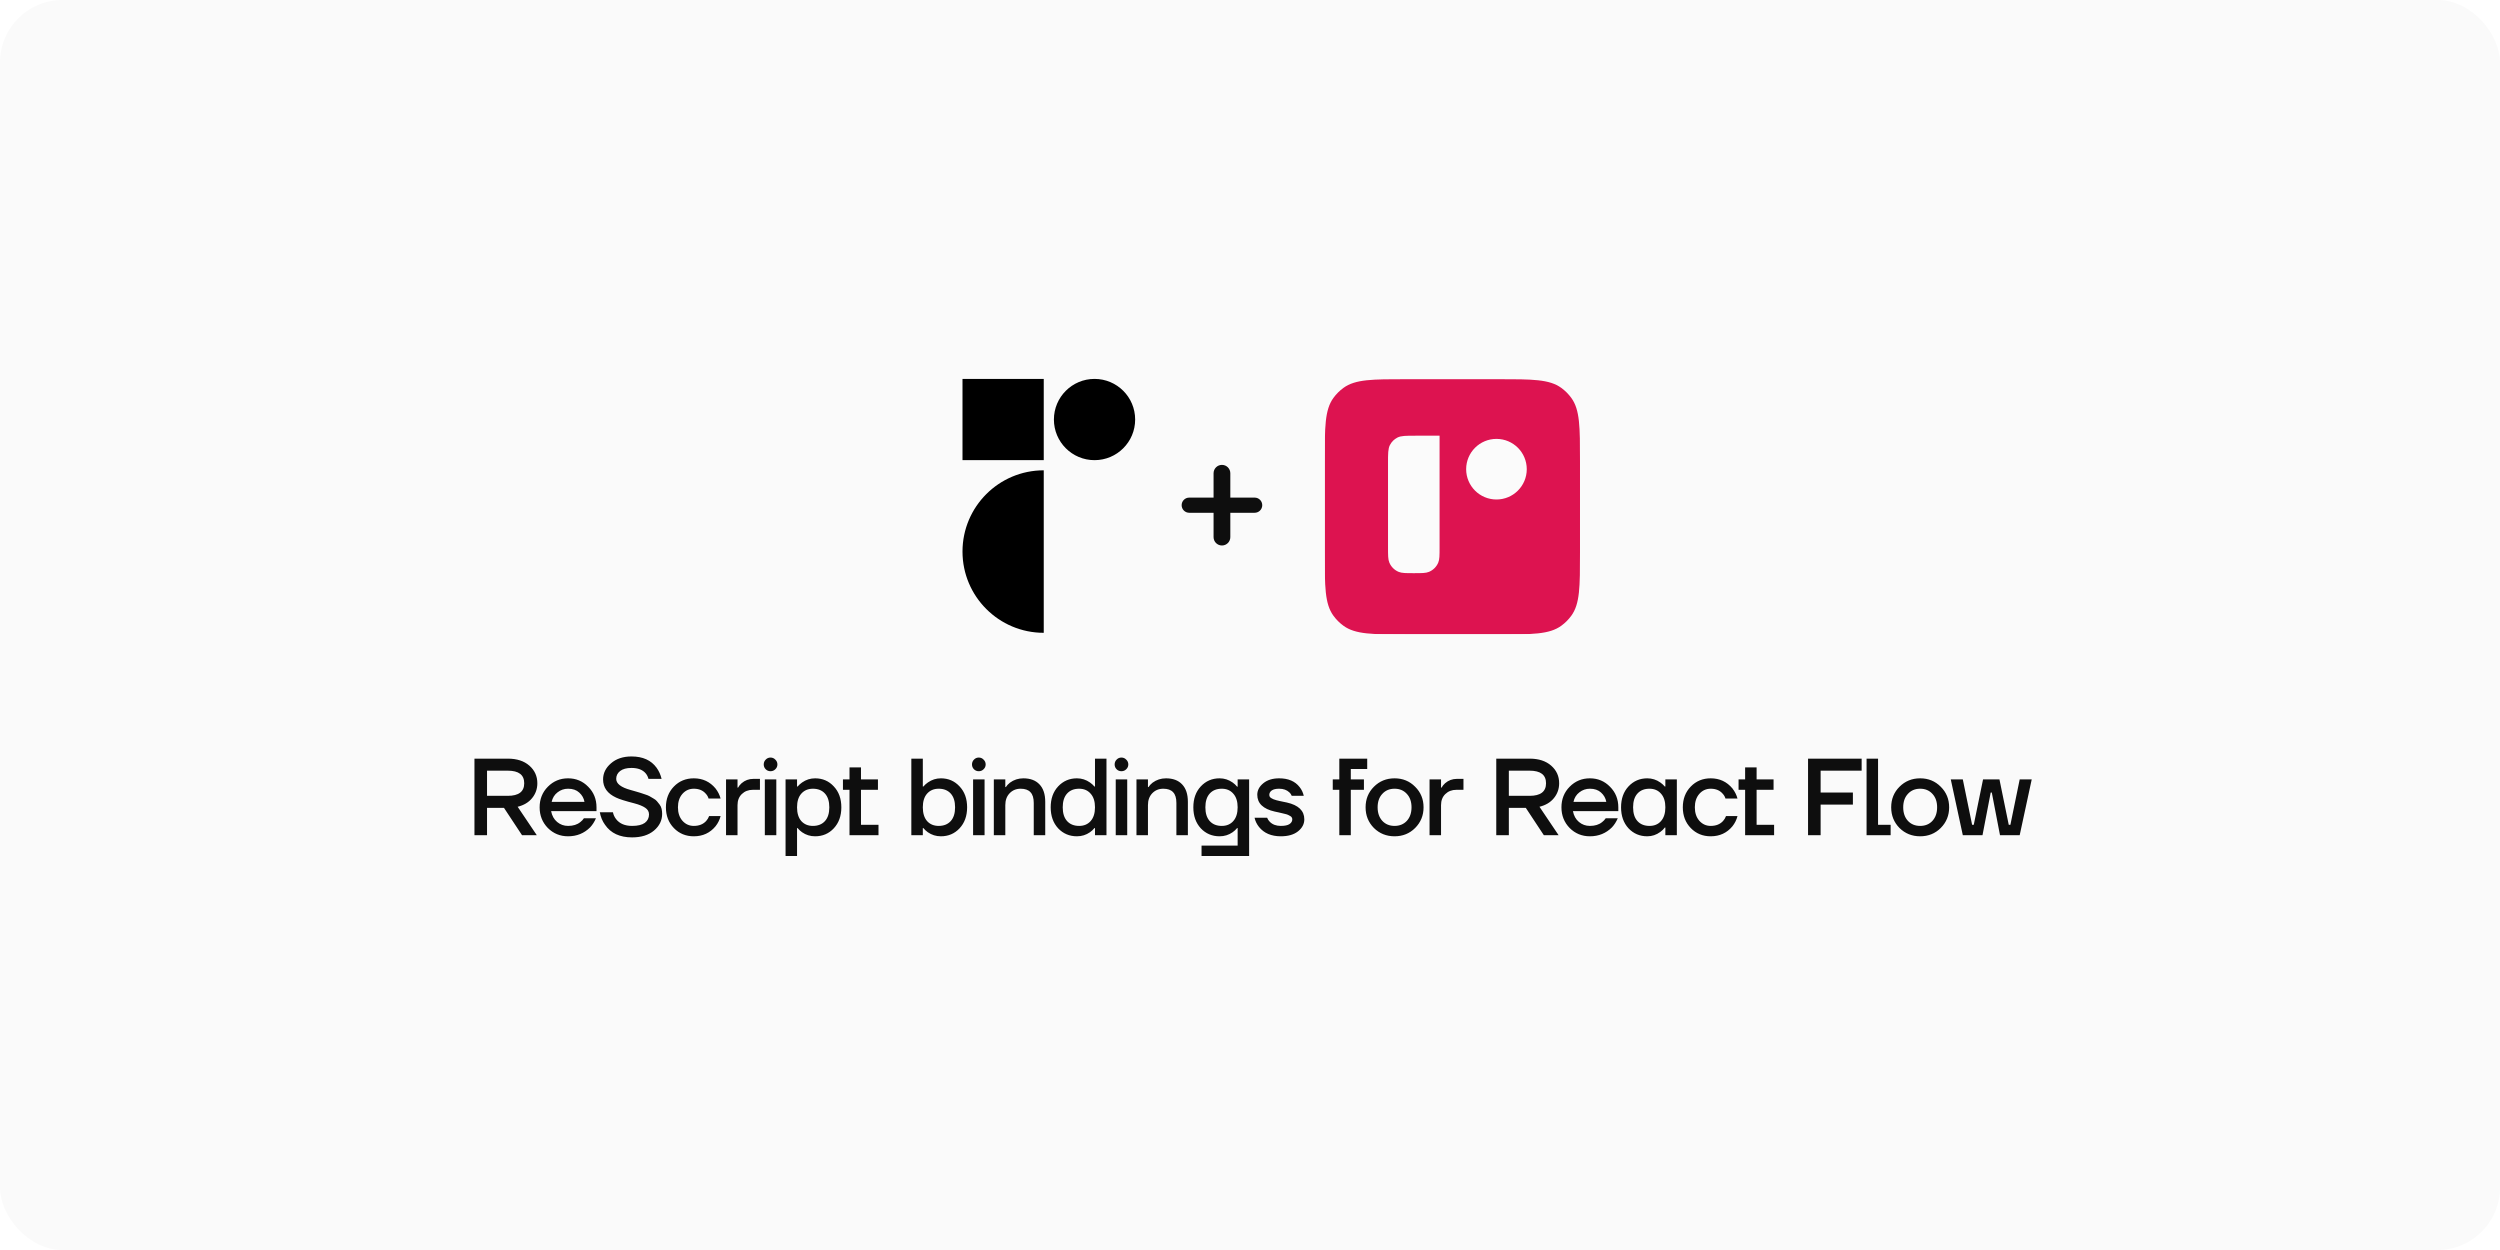 <svg width="1280" height="640" viewBox="0 0 1280 640" fill="none" xmlns="http://www.w3.org/2000/svg">
<rect width="1280" height="640" rx="32" fill="#FAFAFA"/>
<path d="M242.92 427.624V388.424H260C264.629 388.424 268.307 389.618 271.032 392.008C273.757 394.397 275.12 397.402 275.12 401.024C275.12 403.898 274.224 406.437 272.432 408.64C270.677 410.805 268.213 412.28 265.04 413.064L274.84 427.624H267.28L258.04 413.624H249.36V427.624H242.92ZM249.36 407.464H260C265.6 407.464 268.4 405.317 268.4 401.024C268.4 396.73 265.6 394.584 260 394.584H249.36V407.464ZM280.49 423.928C277.69 421.053 276.29 417.525 276.29 413.344C276.29 409.162 277.69 405.653 280.49 402.816C283.328 399.941 286.781 398.504 290.85 398.504C294.92 398.504 298.354 399.941 301.154 402.816C303.992 405.653 305.41 409.162 305.41 413.344V415.304H282.17C282.618 417.656 283.645 419.504 285.25 420.848C286.856 422.192 288.722 422.864 290.85 422.864C293.464 422.864 295.554 422.21 297.122 420.904C297.832 420.381 298.448 419.728 298.97 418.944H305.13C304.346 420.773 303.357 422.322 302.162 423.592C299.101 426.653 295.33 428.184 290.85 428.184C286.781 428.184 283.328 426.765 280.49 423.928ZM282.45 410.544H299.25C298.914 408.677 298.018 407.09 296.562 405.784C295.144 404.477 293.24 403.824 290.85 403.824C288.834 403.824 287.042 404.44 285.474 405.672C283.906 406.866 282.898 408.49 282.45 410.544ZM307.095 415.864H313.815C314.076 417.17 314.617 418.346 315.439 419.392C317.231 421.706 319.956 422.864 323.615 422.864C326.564 422.864 328.748 422.341 330.167 421.296C331.585 420.213 332.295 418.776 332.295 416.984C332.295 415.565 331.641 414.426 330.335 413.568C329.065 412.709 327.236 411.962 324.847 411.328C320.18 410.133 317.044 409.144 315.439 408.36C310.996 406.306 308.775 403.208 308.775 399.064C308.775 395.89 310.119 393.146 312.807 390.832C315.495 388.48 319.004 387.304 323.335 387.304C329.084 387.304 333.359 389.226 336.159 393.072C337.353 394.714 338.212 396.618 338.735 398.784H332.015C331.753 397.738 331.287 396.805 330.615 395.984C329.047 394.117 326.62 393.184 323.335 393.184C320.796 393.184 318.855 393.706 317.511 394.752C316.167 395.797 315.495 397.141 315.495 398.784C315.495 401.248 317.977 403.152 322.943 404.496C323.353 404.608 324.137 404.832 325.295 405.168C326.452 405.466 327.273 405.709 327.759 405.896C328.281 406.045 329.065 406.306 330.111 406.68C331.193 407.016 331.996 407.333 332.519 407.632C333.041 407.93 333.713 408.322 334.535 408.808C335.356 409.256 335.972 409.741 336.383 410.264C336.831 410.749 337.279 411.309 337.727 411.944C338.212 412.578 338.548 413.306 338.735 414.128C338.921 414.912 339.015 415.77 339.015 416.704C339.015 420.064 337.615 422.92 334.815 425.272C332.052 427.586 328.319 428.744 323.615 428.744C317.343 428.744 312.732 426.597 309.783 422.304C308.439 420.474 307.543 418.328 307.095 415.864ZM345.036 423.984C342.311 421.184 340.948 417.637 340.948 413.344C340.948 409.05 342.311 405.504 345.036 402.704C347.762 399.904 351.159 398.504 355.228 398.504C359.783 398.504 363.498 400.24 366.372 403.712C367.604 405.317 368.463 407.034 368.948 408.864H362.788C362.527 407.93 362.042 407.09 361.332 406.344C359.876 404.664 357.842 403.824 355.228 403.824C352.914 403.824 350.972 404.701 349.404 406.456C347.874 408.21 347.108 410.506 347.108 413.344C347.108 416.181 347.874 418.477 349.404 420.232C350.972 421.986 352.914 422.864 355.228 422.864C357.916 422.864 360.026 422.024 361.556 420.344C362.228 419.597 362.732 418.757 363.068 417.824H368.948C368.463 419.728 367.604 421.464 366.372 423.032C363.535 426.466 359.82 428.184 355.228 428.184C351.159 428.184 347.762 426.784 345.036 423.984ZM371.731 427.624V399.064H377.611V403.264H377.891C378.302 402.48 378.899 401.733 379.683 401.024C381.4 399.53 383.416 398.784 385.731 398.784H389.091V404.384H385.451C383.174 404.384 381.288 405.112 379.795 406.568C378.339 407.986 377.611 409.872 377.611 412.224V427.624H371.731ZM392.039 393.856C391.367 393.184 391.031 392.362 391.031 391.392C391.031 390.421 391.367 389.6 392.039 388.928C392.711 388.218 393.533 387.864 394.503 387.864C395.474 387.864 396.295 388.218 396.967 388.928C397.677 389.6 398.031 390.421 398.031 391.392C398.031 392.362 397.677 393.184 396.967 393.856C396.295 394.528 395.474 394.864 394.503 394.864C393.533 394.864 392.711 394.528 392.039 393.856ZM391.591 427.624V399.064H397.471V427.624H391.591ZM402.209 438.264V399.064H408.089V402.704H408.369C409.041 401.92 409.807 401.229 410.665 400.632C412.681 399.213 414.903 398.504 417.329 398.504C421.175 398.504 424.367 399.885 426.905 402.648C429.481 405.373 430.769 408.938 430.769 413.344C430.769 417.749 429.481 421.333 426.905 424.096C424.367 426.821 421.175 428.184 417.329 428.184C414.865 428.184 412.644 427.493 410.665 426.112C409.769 425.477 409.004 424.768 408.369 423.984H408.089V438.264H402.209ZM410.273 406.344C408.817 407.986 408.089 410.32 408.089 413.344C408.089 416.368 408.817 418.72 410.273 420.4C411.767 422.042 413.745 422.864 416.209 422.864C418.823 422.864 420.876 422.042 422.369 420.4C423.863 418.757 424.609 416.405 424.609 413.344C424.609 410.282 423.863 407.93 422.369 406.288C420.876 404.645 418.823 403.824 416.209 403.824C413.745 403.824 411.767 404.664 410.273 406.344ZM431.587 404.384V399.064H434.947V392.904H440.827V399.064H449.507V404.384H440.827V422.304H449.788V427.624H434.947V404.384H431.587ZM466.603 427.624V388.424H472.483V402.704H472.763C473.435 401.92 474.2 401.229 475.059 400.632C477.075 399.213 479.296 398.504 481.723 398.504C485.568 398.504 488.76 399.885 491.299 402.648C493.875 405.373 495.163 408.938 495.163 413.344C495.163 417.749 493.875 421.333 491.299 424.096C488.76 426.821 485.568 428.184 481.723 428.184C479.259 428.184 477.037 427.493 475.059 426.112C474.163 425.477 473.397 424.768 472.763 423.984H472.483V427.624H466.603ZM474.667 406.344C473.211 407.986 472.483 410.32 472.483 413.344C472.483 416.368 473.211 418.72 474.667 420.4C476.16 422.042 478.139 422.864 480.603 422.864C483.216 422.864 485.269 422.042 486.763 420.4C488.256 418.757 489.003 416.405 489.003 413.344C489.003 410.282 488.256 407.93 486.763 406.288C485.269 404.645 483.216 403.824 480.603 403.824C478.139 403.824 476.16 404.664 474.667 406.344ZM498.669 393.856C497.997 393.184 497.661 392.362 497.661 391.392C497.661 390.421 497.997 389.6 498.669 388.928C499.341 388.218 500.162 387.864 501.133 387.864C502.104 387.864 502.925 388.218 503.597 388.928C504.306 389.6 504.661 390.421 504.661 391.392C504.661 392.362 504.306 393.184 503.597 393.856C502.925 394.528 502.104 394.864 501.133 394.864C500.162 394.864 499.341 394.528 498.669 393.856ZM498.221 427.624V399.064H504.101V427.624H498.221ZM508.839 427.624V399.064H514.719V402.984H514.999C515.447 402.237 516.138 401.49 517.071 400.744C519.087 399.25 521.383 398.504 523.959 398.504C527.506 398.504 530.25 399.53 532.191 401.584C534.17 403.637 535.159 406.624 535.159 410.544V427.624H529.279V411.104C529.279 408.602 528.719 406.773 527.599 405.616C526.516 404.421 524.836 403.824 522.559 403.824C520.282 403.824 518.396 404.608 516.903 406.176C515.447 407.706 514.719 409.722 514.719 412.224V427.624H508.839ZM541.765 424.096C539.226 421.333 537.957 417.749 537.957 413.344C537.957 408.938 539.226 405.373 541.765 402.648C544.341 399.885 547.552 398.504 551.397 398.504C553.824 398.504 556.045 399.213 558.061 400.632C558.92 401.229 559.685 401.92 560.357 402.704H560.637V388.424H566.517V427.624H560.637V423.984H560.357C559.722 424.768 558.957 425.477 558.061 426.112C556.082 427.493 553.861 428.184 551.397 428.184C547.552 428.184 544.341 426.821 541.765 424.096ZM546.357 406.288C544.864 407.93 544.117 410.282 544.117 413.344C544.117 416.405 544.864 418.757 546.357 420.4C547.85 422.042 549.904 422.864 552.517 422.864C554.981 422.864 556.941 422.042 558.397 420.4C559.89 418.72 560.637 416.368 560.637 413.344C560.637 410.32 559.89 407.986 558.397 406.344C556.941 404.664 554.981 403.824 552.517 403.824C549.904 403.824 547.85 404.645 546.357 406.288ZM571.703 393.856C571.031 393.184 570.695 392.362 570.695 391.392C570.695 390.421 571.031 389.6 571.703 388.928C572.375 388.218 573.196 387.864 574.167 387.864C575.138 387.864 575.959 388.218 576.631 388.928C577.34 389.6 577.695 390.421 577.695 391.392C577.695 392.362 577.34 393.184 576.631 393.856C575.959 394.528 575.138 394.864 574.167 394.864C573.196 394.864 572.375 394.528 571.703 393.856ZM571.255 427.624V399.064H577.135V427.624H571.255ZM581.873 427.624V399.064H587.753V402.984H588.033C588.481 402.237 589.172 401.49 590.105 400.744C592.121 399.25 594.417 398.504 596.993 398.504C600.54 398.504 603.284 399.53 605.225 401.584C607.204 403.637 608.193 406.624 608.193 410.544V427.624H602.313V411.104C602.313 408.602 601.753 406.773 600.633 405.616C599.55 404.421 597.87 403.824 595.593 403.824C593.316 403.824 591.43 404.608 589.937 406.176C588.481 407.706 587.753 409.722 587.753 412.224V427.624H581.873ZM614.799 424.096C612.26 421.333 610.991 417.749 610.991 413.344C610.991 408.938 612.26 405.373 614.799 402.648C617.375 399.885 620.586 398.504 624.431 398.504C626.858 398.504 629.079 399.213 631.095 400.632C631.991 401.266 632.756 401.976 633.391 402.76H633.671V399.064H639.551V438.264H615.191V432.944H633.671V423.984H633.391C632.756 424.768 631.991 425.477 631.095 426.112C629.116 427.493 626.895 428.184 624.431 428.184C620.586 428.184 617.375 426.821 614.799 424.096ZM619.391 406.288C617.898 407.93 617.151 410.282 617.151 413.344C617.151 416.405 617.898 418.757 619.391 420.4C620.884 422.042 622.938 422.864 625.551 422.864C628.015 422.864 629.975 422.042 631.431 420.4C632.924 418.72 633.671 416.368 633.671 413.344C633.671 410.32 632.924 407.986 631.431 406.344C629.975 404.664 628.015 403.824 625.551 403.824C622.938 403.824 620.884 404.645 619.391 406.288ZM642.329 418.664H648.769C649.03 419.41 649.497 420.12 650.169 420.792C651.55 422.173 653.417 422.864 655.769 422.864C657.822 422.864 659.316 422.546 660.249 421.912C661.182 421.277 661.649 420.474 661.649 419.504C661.649 419.168 661.574 418.869 661.425 418.608C661.276 418.309 661.014 418.048 660.641 417.824C660.268 417.6 659.913 417.413 659.577 417.264C659.241 417.077 658.737 416.909 658.065 416.76C657.393 416.573 656.852 416.442 656.441 416.368C656.03 416.256 655.396 416.106 654.537 415.92C653.716 415.733 653.1 415.602 652.689 415.528C646.716 414.184 643.729 411.309 643.729 406.904C643.729 404.664 644.756 402.704 646.809 401.024C648.862 399.344 651.569 398.504 654.929 398.504C659.596 398.504 663.086 399.997 665.401 402.984C666.446 404.29 667.156 405.784 667.529 407.464H661.369C661.07 406.717 660.66 406.12 660.137 405.672C658.83 404.44 657.094 403.824 654.929 403.824C653.249 403.824 651.98 404.122 651.121 404.72C650.3 405.317 649.889 406.064 649.889 406.96C649.889 407.296 649.964 407.613 650.113 407.912C650.262 408.173 650.524 408.416 650.897 408.64C651.27 408.864 651.625 409.05 651.961 409.2C652.334 409.349 652.838 409.517 653.473 409.704C654.108 409.853 654.649 409.984 655.097 410.096C655.545 410.17 656.161 410.301 656.945 410.488C657.766 410.637 658.401 410.768 658.849 410.88C664.822 412.224 667.809 415.098 667.809 419.504C667.809 421.893 666.726 423.946 664.561 425.664C662.433 427.344 659.502 428.184 655.769 428.184C650.916 428.184 647.201 426.597 644.625 423.424C643.468 421.968 642.702 420.381 642.329 418.664ZM682.371 404.384V399.064H685.731V388.424H700.011V393.744H691.611V399.064H698.331V404.384H691.611V427.624H685.731V404.384H682.371ZM703.438 423.928C700.601 421.053 699.182 417.525 699.182 413.344C699.182 409.162 700.601 405.653 703.438 402.816C706.313 399.941 709.841 398.504 714.022 398.504C718.204 398.504 721.713 399.941 724.55 402.816C727.425 405.653 728.862 409.162 728.862 413.344C728.862 417.525 727.425 421.053 724.55 423.928C721.713 426.765 718.204 428.184 714.022 428.184C709.841 428.184 706.313 426.765 703.438 423.928ZM707.75 406.456C706.145 408.173 705.342 410.469 705.342 413.344C705.342 416.218 706.145 418.533 707.75 420.288C709.356 422.005 711.446 422.864 714.022 422.864C716.598 422.864 718.689 422.005 720.294 420.288C721.9 418.533 722.702 416.218 722.702 413.344C722.702 410.469 721.9 408.173 720.294 406.456C718.689 404.701 716.598 403.824 714.022 403.824C711.446 403.824 709.356 404.701 707.75 406.456ZM731.933 427.624V399.064H737.813V403.264H738.093C738.504 402.48 739.101 401.733 739.885 401.024C741.603 399.53 743.619 398.784 745.933 398.784H749.293V404.384H745.653C743.376 404.384 741.491 405.112 739.997 406.568C738.541 407.986 737.813 409.872 737.813 412.224V427.624H731.933ZM766.089 427.624V388.424H783.169C787.798 388.424 791.476 389.618 794.201 392.008C796.926 394.397 798.289 397.402 798.289 401.024C798.289 403.898 797.393 406.437 795.601 408.64C793.846 410.805 791.382 412.28 788.209 413.064L798.009 427.624H790.449L781.209 413.624H772.529V427.624H766.089ZM772.529 407.464H783.169C788.769 407.464 791.569 405.317 791.569 401.024C791.569 396.73 788.769 394.584 783.169 394.584H772.529V407.464ZM803.659 423.928C800.859 421.053 799.459 417.525 799.459 413.344C799.459 409.162 800.859 405.653 803.659 402.816C806.497 399.941 809.95 398.504 814.019 398.504C818.089 398.504 821.523 399.941 824.323 402.816C827.161 405.653 828.579 409.162 828.579 413.344V415.304H805.339C805.787 417.656 806.814 419.504 808.419 420.848C810.025 422.192 811.891 422.864 814.019 422.864C816.633 422.864 818.723 422.21 820.291 420.904C821.001 420.381 821.617 419.728 822.139 418.944H828.299C827.515 420.773 826.526 422.322 825.331 423.592C822.27 426.653 818.499 428.184 814.019 428.184C809.95 428.184 806.497 426.765 803.659 423.928ZM805.619 410.544H822.419C822.083 408.677 821.187 407.09 819.731 405.784C818.313 404.477 816.409 403.824 814.019 403.824C812.003 403.824 810.211 404.44 808.643 405.672C807.075 406.866 806.067 408.49 805.619 410.544ZM833.792 424.096C831.253 421.333 829.984 417.749 829.984 413.344C829.984 408.938 831.253 405.373 833.792 402.648C836.368 399.885 839.578 398.504 843.424 398.504C845.85 398.504 848.072 399.213 850.088 400.632C850.946 401.229 851.712 401.92 852.384 402.704H852.664V399.064H858.544V427.624H852.664V423.704H852.384C851.824 424.488 851.058 425.234 850.088 425.944C848.072 427.437 845.85 428.184 843.424 428.184C839.578 428.184 836.368 426.821 833.792 424.096ZM838.384 406.288C836.89 407.93 836.144 410.282 836.144 413.344C836.144 416.405 836.89 418.757 838.384 420.4C839.877 422.042 841.93 422.864 844.544 422.864C847.008 422.864 848.968 422.042 850.424 420.4C851.917 418.72 852.664 416.368 852.664 413.344C852.664 410.32 851.917 407.986 850.424 406.344C848.968 404.664 847.008 403.824 844.544 403.824C841.93 403.824 839.877 404.645 838.384 406.288ZM865.69 423.984C862.965 421.184 861.602 417.637 861.602 413.344C861.602 409.05 862.965 405.504 865.69 402.704C868.415 399.904 871.813 398.504 875.882 398.504C880.437 398.504 884.151 400.24 887.026 403.712C888.258 405.317 889.117 407.034 889.602 408.864H883.442C883.181 407.93 882.695 407.09 881.986 406.344C880.53 404.664 878.495 403.824 875.882 403.824C873.567 403.824 871.626 404.701 870.058 406.456C868.527 408.21 867.762 410.506 867.762 413.344C867.762 416.181 868.527 418.477 870.058 420.232C871.626 421.986 873.567 422.864 875.882 422.864C878.57 422.864 880.679 422.024 882.21 420.344C882.882 419.597 883.386 418.757 883.722 417.824H889.602C889.117 419.728 888.258 421.464 887.026 423.032C884.189 426.466 880.474 428.184 875.882 428.184C871.813 428.184 868.415 426.784 865.69 423.984ZM890.144 404.384V399.064H893.504V392.904H899.384V399.064H908.064V404.384H899.384V422.304H908.344V427.624H893.504V404.384H890.144ZM925.72 427.624V388.424H953.16V394.584H932.16V405.784H948.68V411.944H932.16V427.624H925.72ZM955.684 427.624V388.424H961.564V422.304H968.004V427.624H955.684ZM972.542 423.928C969.705 421.053 968.286 417.525 968.286 413.344C968.286 409.162 969.705 405.653 972.542 402.816C975.417 399.941 978.945 398.504 983.126 398.504C987.308 398.504 990.817 399.941 993.654 402.816C996.529 405.653 997.966 409.162 997.966 413.344C997.966 417.525 996.529 421.053 993.654 423.928C990.817 426.765 987.308 428.184 983.126 428.184C978.945 428.184 975.417 426.765 972.542 423.928ZM976.854 406.456C975.249 408.173 974.446 410.469 974.446 413.344C974.446 416.218 975.249 418.533 976.854 420.288C978.46 422.005 980.55 422.864 983.126 422.864C985.702 422.864 987.793 422.005 989.398 420.288C991.004 418.533 991.806 416.218 991.806 413.344C991.806 410.469 991.004 408.173 989.398 406.456C987.793 404.701 985.702 403.824 983.126 403.824C980.55 403.824 978.46 404.701 976.854 406.456ZM998.797 399.064H1004.96L1009.72 422.304H1010.56L1015.32 399.064H1023.72L1028.48 422.304H1029.32L1034.08 399.064H1040.24L1034.08 427.624H1024L1019.8 405.784H1019.24L1015.04 427.624H1004.96L998.797 399.064Z" fill="#0E0E0E"/>
<g clip-path="url(#clip0_1460_31)">
<g filter="url(#filter0_i_1460_31)">
<path d="M678.27 236.888C678.27 219.445 678.27 210.728 682.711 204.611C684.146 202.636 685.883 200.899 687.858 199.463C693.969 195.022 702.692 195.022 720.133 195.022H767.092C784.535 195.022 793.252 195.022 799.369 199.463C801.344 200.898 803.08 202.635 804.514 204.611C808.957 210.724 808.957 219.445 808.957 236.888V283.845C808.957 301.288 808.957 310.005 804.514 316.122C803.08 318.097 801.344 319.834 799.369 321.267C793.255 325.711 784.535 325.711 767.092 325.711H720.133C702.692 325.711 693.973 325.711 687.858 321.267C685.883 319.833 684.146 318.097 682.711 316.122C678.27 310.009 678.27 301.288 678.27 283.845V236.888Z" fill="#DD1350"/>
</g>
<g filter="url(#filter1_di_1460_31)">
<path d="M766.829 257.261C775.399 257.261 782.346 250.314 782.346 241.745C782.346 233.175 775.399 226.228 766.829 226.228C758.26 226.228 751.313 233.175 751.313 241.745C751.313 250.314 758.26 257.261 766.829 257.261Z" fill="#FBFBFB"/>
</g>
<path d="M713.511 240.884C713.511 235.959 713.511 233.495 714.474 231.61C715.315 229.953 716.661 228.605 718.318 227.761C720.2 226.804 722.664 226.804 727.592 226.804L738.832 225.71L739.91 226.804V283.992C739.91 288.091 739.612 289.934 738.942 291.549C738.5 292.616 737.852 293.586 737.035 294.403C736.218 295.22 735.248 295.868 734.18 296.31C732.564 296.98 730.811 297.188 726.713 297.188C722.614 297.188 720.563 297.188 718.948 296.518C717.88 296.076 716.91 295.428 716.093 294.611C715.276 293.795 714.628 292.824 714.186 291.757C713.516 290.141 713.516 288.09 713.516 283.992L713.511 240.884Z" fill="#DD1350"/>
<g filter="url(#filter2_i_1460_31)">
<path d="M712.415 239.784C712.415 234.858 712.415 232.394 713.377 230.51C714.219 228.852 715.565 227.504 717.221 226.66C719.103 225.703 721.567 225.703 726.495 225.703H738.813V282.891C738.813 286.991 738.813 289.042 738.143 290.656C737.701 291.724 737.053 292.694 736.236 293.511C735.418 294.328 734.448 294.976 733.381 295.418C731.765 296.088 729.714 296.088 725.616 296.088C721.517 296.088 719.466 296.088 717.851 295.418C716.784 294.976 715.814 294.328 714.997 293.511C714.18 292.694 713.531 291.724 713.089 290.656C712.419 289.041 712.419 286.99 712.419 282.891L712.415 239.784Z" fill="#FBFBFB"/>
</g>
</g>
<path d="M646.27 258.656C646.27 260.801 644.531 262.54 642.386 262.54H629.924V275.002C629.924 277.371 628.004 279.291 625.635 279.291V279.291C623.266 279.291 621.346 277.371 621.346 275.002V262.54H608.884C606.739 262.54 605 260.801 605 258.656V258.656C605 256.511 606.739 254.772 608.884 254.772H621.346V242.31C621.346 239.941 623.266 238.021 625.635 238.021V238.021C628.004 238.021 629.924 239.941 629.924 242.31V254.772H642.386C644.531 254.772 646.27 256.511 646.27 258.656V258.656Z" fill="#0E0E0E"/>
<g clip-path="url(#clip1_1460_31)">
<path d="M534.4 324C511.425 324 492.8 305.375 492.8 282.4C492.8 259.425 511.425 240.8 534.4 240.8V324Z" fill="black"/>
<path d="M534.4 194H492.8V235.6H534.4V194Z" fill="black"/>
<path d="M560.4 235.6C571.887 235.6 581.2 226.288 581.2 214.8C581.2 203.312 571.887 194 560.4 194C548.913 194 539.6 203.312 539.6 214.8C539.6 226.288 548.913 235.6 560.4 235.6Z" fill="black"/>
</g>
<defs>
<filter id="filter0_i_1460_31" x="678.27" y="194.147" width="130.687" height="131.563" filterUnits="userSpaceOnUse" color-interpolation-filters="sRGB">
<feFlood flood-opacity="0" result="BackgroundImageFix"/>
<feBlend mode="normal" in="SourceGraphic" in2="BackgroundImageFix" result="shape"/>
<feColorMatrix in="SourceAlpha" type="matrix" values="0 0 0 0 0 0 0 0 0 0 0 0 0 0 0 0 0 0 127 0" result="hardAlpha"/>
<feOffset dy="-0.875"/>
<feGaussianBlur stdDeviation="0.875"/>
<feComposite in2="hardAlpha" operator="arithmetic" k2="-1" k3="1"/>
<feColorMatrix type="matrix" values="0 0 0 0 0 0 0 0 0 0 0 0 0 0 0 0 0 0 0.2 0"/>
<feBlend mode="normal" in2="shape" result="effect1_innerShadow_1460_31"/>
</filter>
<filter id="filter1_di_1460_31" x="749.563" y="223.603" width="35.982" height="36.857" filterUnits="userSpaceOnUse" color-interpolation-filters="sRGB">
<feFlood flood-opacity="0" result="BackgroundImageFix"/>
<feColorMatrix in="SourceAlpha" type="matrix" values="0 0 0 0 0 0 0 0 0 0 0 0 0 0 0 0 0 0 127 0" result="hardAlpha"/>
<feOffset dx="1.108" dy="1.108"/>
<feGaussianBlur stdDeviation="1.046"/>
<feColorMatrix type="matrix" values="0 0 0 0 0 0 0 0 0 0 0 0 0 0 0 0 0 0 0.15 0"/>
<feBlend mode="normal" in2="BackgroundImageFix" result="effect1_dropShadow_1460_31"/>
<feBlend mode="normal" in="SourceGraphic" in2="effect1_dropShadow_1460_31" result="shape"/>
<feColorMatrix in="SourceAlpha" type="matrix" values="0 0 0 0 0 0 0 0 0 0 0 0 0 0 0 0 0 0 127 0" result="hardAlpha"/>
<feOffset dx="-1.75" dy="-2.625"/>
<feGaussianBlur stdDeviation="2.216"/>
<feComposite in2="hardAlpha" operator="arithmetic" k2="-1" k3="1"/>
<feColorMatrix type="matrix" values="0 0 0 0 0.322 0 0 0 0 0.31 0 0 0 0 0.91 0 0 0 0.25 0"/>
<feBlend mode="normal" in2="shape" result="effect2_innerShadow_1460_31"/>
</filter>
<filter id="filter2_i_1460_31" x="710.664" y="223.078" width="28.15" height="73.01" filterUnits="userSpaceOnUse" color-interpolation-filters="sRGB">
<feFlood flood-opacity="0" result="BackgroundImageFix"/>
<feBlend mode="normal" in="SourceGraphic" in2="BackgroundImageFix" result="shape"/>
<feColorMatrix in="SourceAlpha" type="matrix" values="0 0 0 0 0 0 0 0 0 0 0 0 0 0 0 0 0 0 127 0" result="hardAlpha"/>
<feOffset dx="-1.751" dy="-2.625"/>
<feGaussianBlur stdDeviation="2.216"/>
<feComposite in2="hardAlpha" operator="arithmetic" k2="-1" k3="1"/>
<feColorMatrix type="matrix" values="0 0 0 0 0.322 0 0 0 0 0.31 0 0 0 0 0.91 0 0 0 0.25 0"/>
<feBlend mode="normal" in2="shape" result="effect1_innerShadow_1460_31"/>
</filter>
<clipPath id="clip0_1460_31">
<rect width="130.688" height="130.688" fill="white" transform="translate(678.27 194)"/>
</clipPath>
<clipPath id="clip1_1460_31">
<rect width="130" height="130" fill="white" transform="translate(472 194)"/>
</clipPath>
</defs>
</svg>
